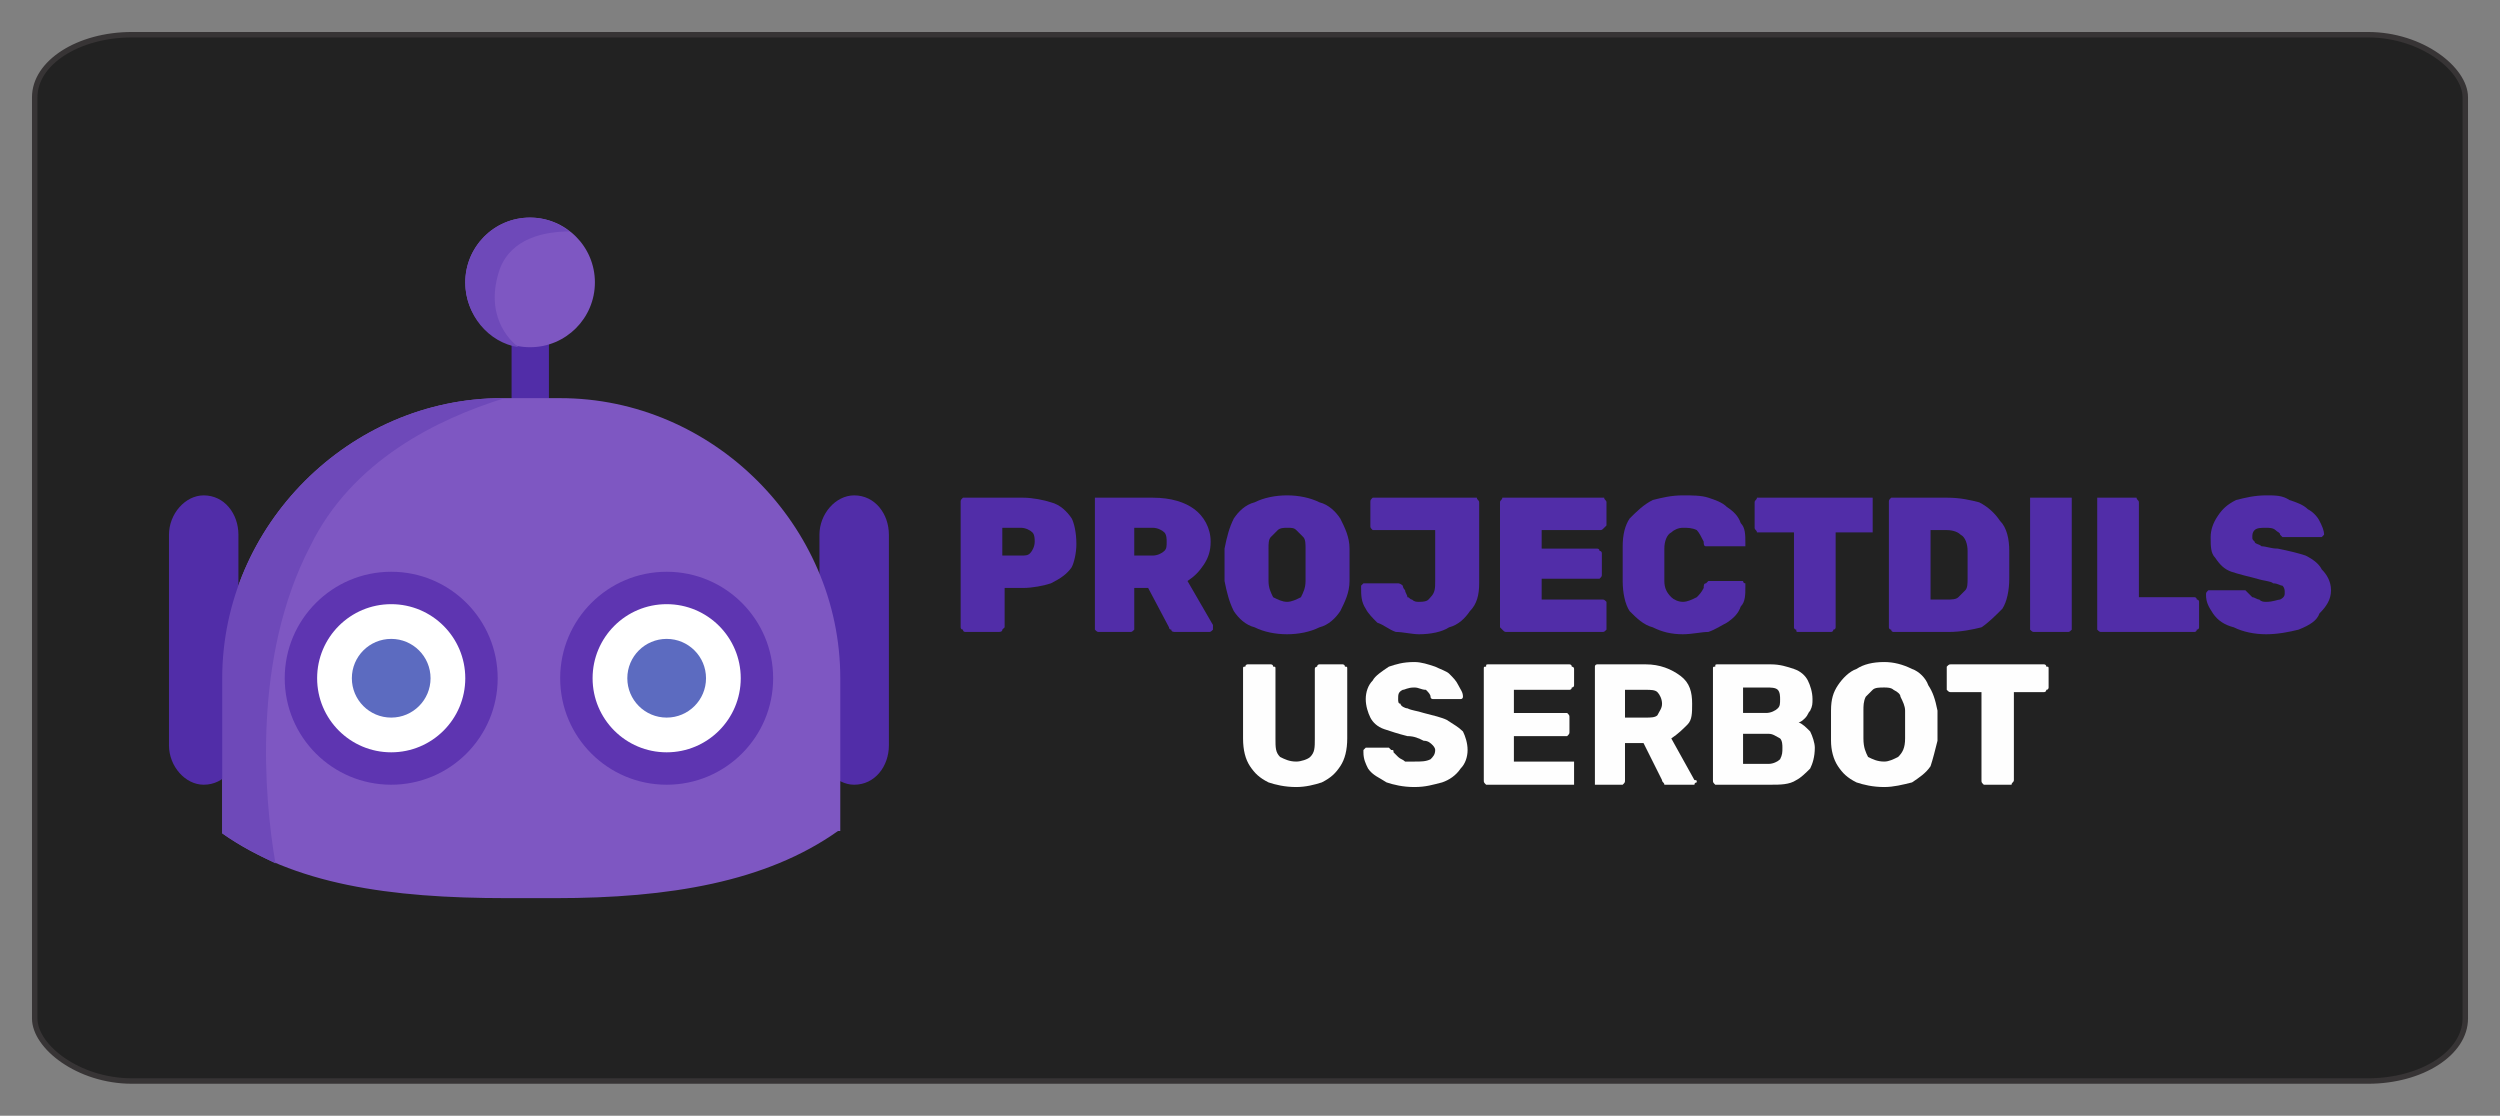 <?xml version="1.0" encoding="UTF-8"?>
<!DOCTYPE svg PUBLIC "-//W3C//DTD SVG 1.1//EN" "http://www.w3.org/Graphics/SVG/1.1/DTD/svg11.dtd">
<!-- Creator: CorelDRAW X8 -->
<svg xmlns="http://www.w3.org/2000/svg" xml:space="preserve" width="1080px" height="482px" version="1.1" style="shape-rendering:geometricPrecision; text-rendering:geometricPrecision; image-rendering:optimizeQuality; fill-rule:evenodd; clip-rule:evenodd"
viewBox="0 0 1080 482"
 xmlns:xlink="http://www.w3.org/1999/xlink">
 <rect x="0" y="0" width="1080" height="482" fill="#808080" stroke="none"/>
 <defs>
  <style type="text/css">
   <![CDATA[
    .str0 {stroke:#373435;stroke-width:2.362}
    .fil0 {fill:none}
    .fil1 {fill:#222222}
    .fil2 {fill:#512DA8}
    .fil6 {fill:#5C6BC0}
    .fil4 {fill:#5E35B1}
    .fil7 {fill:#6E49B9}
    .fil3 {fill:#7E57C2}
    .fil5 {fill:white}
    .fil9 {fill:#FEFEFE;fill-rule:nonzero}
    .fil8 {fill:#512DA8;fill-rule:nonzero}
   ]]>
  </style>
 </defs>
 <g id="Layer_x0020_1">
  <rect class="fil0" width="1080" height="482"/>
  <rect class="fil1 str0" x="15" y="15" width="1050" height="452" rx="42" ry="27"/>
  <g id="_657939856">
   <g>
    <rect class="fil2" x="221" y="139" width="16.136" height="41.954"/>
    <path class="fil2" d="M369 214l0 0c9,0 15,8 15,17l0 91c0,9 -6,17 -15,17l0 0c-8,0 -15,-8 -15,-17l0 -91c0,-9 7,-17 15,-17z"/>
    <path class="fil3" d="M217 172l25 0c66,0 121,55 121,121l0 66 -1 0c-31,22 -73,29 -122,29l-21 0c-51,0 -92,-6 -123,-28l0 -67c0,-66 55,-121 121,-121l0 0z"/>
    <circle class="fil4" cx="288" cy="293" r="46"/>
    <circle class="fil5" cx="288" cy="293" r="32"/>
    <circle class="fil6" cx="288" cy="293" r="17"/>
    <circle class="fil4" cx="169" cy="293" r="46"/>
    <circle class="fil5" cx="169" cy="293" r="32"/>
    <circle class="fil6" cx="169" cy="293" r="17"/>
    <circle class="fil3" cx="229" cy="122" r="28"/>
    <path class="fil7" d="M229 94c6,0 12,2 17,6 -11,0 -25,3 -30,16 -7,20 4,31 8,34 -13,-2 -23,-14 -23,-28 0,-15 12,-28 28,-28z"/>
    <path class="fil2" d="M88 214l0 0c9,0 15,8 15,17l0 91c0,9 -6,17 -15,17l0 0c-8,0 -15,-8 -15,-17l0 -91c0,-9 7,-17 15,-17z"/>
    <path class="fil7" d="M217 172l1 0c-29,9 -66,27 -84,64 -25,48 -20,108 -15,137 -8,-4 -16,-8 -23,-13l0 -67c0,-66 55,-121 121,-121l0 0z"/>
   </g>
   <g>
    <path class="fil8" d="M417 273c0,0 -1,0 -1,-1 -1,0 -1,-1 -1,-1l0 -54c0,-1 0,-1 1,-2 0,0 1,0 1,0l25 0c4,0 9,1 12,2 4,1 7,4 9,7 1,2 2,6 2,11 0,4 -1,8 -2,10 -2,3 -5,5 -9,7 -3,1 -8,2 -12,2l-8 0 0 17c0,0 -1,1 -1,1 0,1 -1,1 -2,1l-14 0 0 0zm16 -33l8 0c2,0 3,0 4,-1 1,-1 2,-3 2,-5 0,-1 0,-3 -1,-4 -1,-1 -3,-2 -5,-2l-8 0 0 12z"/>
    <path id="_1" class="fil8" d="M475 273c-1,0 -1,0 -2,-1 0,0 0,-1 0,-1l0 -54c0,-1 0,-1 0,-2 1,0 1,0 2,0l23 0c8,0 14,2 18,5 4,3 7,8 7,14 0,4 -1,7 -3,10 -2,3 -4,5 -7,7l11 19c0,1 0,1 0,1 0,1 0,1 0,1 -1,1 -1,1 -2,1l-14 0c-1,0 -2,0 -2,-1 -1,0 -1,-1 -1,-1l-9 -17 -6 0 0 17c0,0 0,1 0,1 -1,1 -1,1 -2,1l-13 0 0 0zm15 -33l8 0c2,0 4,-1 5,-2 1,-1 1,-2 1,-4 0,-1 0,-3 -1,-4 -1,-1 -3,-2 -5,-2l-8 0 0 12z"/>
    <path id="_2" class="fil8" d="M556 274c-5,0 -10,-1 -14,-3 -4,-1 -7,-4 -9,-7 -2,-4 -3,-8 -4,-13 0,-2 0,-4 0,-7 0,-2 0,-5 0,-7 1,-5 2,-9 4,-13 2,-3 5,-6 9,-7 4,-2 9,-3 14,-3 5,0 10,1 14,3 4,1 7,4 9,7 2,4 4,8 4,13 0,2 0,5 0,7 0,3 0,5 0,7 0,5 -2,9 -4,13 -2,3 -5,6 -9,7 -4,2 -9,3 -14,3zm0 -14c2,0 4,-1 6,-2 1,-2 2,-4 2,-7 0,-3 0,-5 0,-7 0,-2 0,-5 0,-7 0,-2 0,-4 -1,-5 -1,-1 -2,-2 -3,-3 -1,-1 -2,-1 -4,-1 -1,0 -3,0 -4,1 -1,1 -2,2 -3,3 -1,1 -1,3 -1,5 0,2 0,5 0,7 0,2 0,4 0,7 0,3 1,5 2,7 2,1 4,2 6,2z"/>
    <path id="_3" class="fil8" d="M613 274c-3,0 -7,-1 -10,-1 -3,-1 -5,-3 -8,-4 -2,-2 -4,-4 -5,-6 -2,-3 -2,-6 -2,-9 0,0 0,-1 0,-1 1,-1 1,-1 1,-1l15 0c0,0 1,0 2,1 0,0 0,1 1,2 0,1 1,2 1,3 1,0 1,1 2,1 1,1 2,1 3,1 4,0 4,-1 5,-2 2,-2 2,-4 2,-7l0 -22 -26 0c0,0 -1,0 -1,0 -1,-1 -1,-1 -1,-2l0 -10c0,-1 0,-1 1,-2 0,0 1,0 1,0l42 0c1,0 2,0 2,0 0,1 1,1 1,2l0 35c0,5 -1,9 -4,12 -2,3 -5,6 -9,7 -3,2 -8,3 -13,3l0 0z"/>
    <path id="_4" class="fil8" d="M651 273c-1,0 -1,0 -2,-1 0,0 -1,-1 -1,-1l0 -54c0,-1 1,-1 1,-2 1,0 1,0 2,0l40 0c1,0 1,0 2,0 0,1 1,1 1,2l0 10c0,0 -1,1 -1,1 -1,1 -1,1 -2,1l-25 0 0 8 24 0c0,0 1,0 1,1 1,0 1,1 1,1l0 9c0,1 0,1 -1,2 0,0 -1,0 -1,0l-24 0 0 9 26 0c1,0 1,0 2,1 0,0 0,0 0,1l0 10c0,0 0,1 0,1 -1,1 -1,1 -2,1l-41 0 0 0z"/>
    <path id="_5" class="fil8" d="M727 274c-5,0 -9,-1 -13,-3 -4,-1 -7,-4 -10,-7 -2,-3 -3,-8 -3,-13 0,-2 0,-4 0,-7 0,-3 0,-5 0,-8 0,-5 1,-9 3,-12 3,-3 6,-6 10,-8 4,-1 8,-2 13,-2 4,0 8,0 11,1 3,1 6,2 8,4 3,2 5,4 6,7 2,2 2,5 2,9 0,0 0,0 0,1 -1,0 -1,0 -1,0l-15 0c0,0 -1,0 -1,0 -1,0 -1,-1 -1,-2 -1,-2 -2,-4 -3,-5 -2,-1 -4,-1 -6,-1 -2,0 -4,1 -5,2 -2,1 -3,4 -3,7 0,4 0,9 0,14 0,3 1,5 3,7 1,1 3,2 5,2 2,0 4,-1 6,-2 1,-1 2,-2 3,-4 0,-1 0,-2 1,-2 0,0 1,-1 1,-1l15 0c0,0 0,1 1,1 0,0 0,1 0,1 0,4 0,7 -2,9 -1,3 -3,5 -6,7 -2,1 -5,3 -8,4 -3,0 -7,1 -11,1z"/>
    <path id="_6" class="fil8" d="M777 273c-1,0 -1,0 -1,-1 -1,0 -1,-1 -1,-1l0 -41 -14 0c-1,0 -2,0 -2,0 0,-1 -1,-1 -1,-2l0 -11c0,-1 1,-1 1,-2 0,0 1,0 2,0l46 0c1,0 1,0 2,0 0,1 0,1 0,2l0 11c0,1 0,1 0,2 -1,0 -1,0 -2,0l-14 0 0 41c0,0 0,1 -1,1 0,1 -1,1 -1,1l-14 0 0 0z"/>
    <path id="_7" class="fil8" d="M818 273c0,0 -1,0 -1,-1 -1,0 -1,-1 -1,-1l0 -54c0,-1 0,-1 1,-2 0,0 1,0 1,0l23 0c6,0 10,1 14,2 4,2 7,5 9,8 3,3 4,8 4,13 0,2 0,4 0,6 0,2 0,4 0,6 0,5 -1,10 -3,13 -3,3 -6,6 -9,8 -4,1 -9,2 -14,2l-24 0 0 0zm16 -14l7 0c2,0 4,0 5,-1 1,-1 2,-2 3,-3 1,-1 1,-3 1,-5 0,-2 0,-3 0,-4 0,-2 0,-3 0,-4 0,-1 0,-3 0,-4 0,-3 -1,-6 -3,-7 -1,-1 -3,-2 -6,-2l-7 0 0 30z"/>
    <path id="_8" class="fil8" d="M879 273c-1,0 -1,0 -2,-1 0,0 0,-1 0,-1l0 -54c0,-1 0,-1 0,-2 1,0 1,0 2,0l14 0c1,0 1,0 2,0 0,1 0,1 0,2l0 54c0,0 0,1 0,1 -1,1 -1,1 -2,1l-14 0z"/>
    <path id="_9" class="fil8" d="M908 273c-1,0 -1,0 -2,-1 0,0 0,-1 0,-1l0 -54c0,-1 0,-1 0,-2 1,0 1,0 2,0l13 0c1,0 2,0 2,0 0,1 1,1 1,2l0 41 24 0c0,0 1,0 1,1 1,0 1,1 1,1l0 11c0,0 0,1 -1,1 0,1 -1,1 -1,1l-40 0 0 0z"/>
    <path id="_10" class="fil8" d="M979 274c-5,0 -10,-1 -14,-3 -4,-1 -7,-3 -9,-6 -2,-3 -3,-5 -3,-8 0,-1 0,-1 1,-2 0,0 0,0 1,0l13 0c1,0 1,0 2,0 0,0 1,1 1,1 1,1 1,1 2,2 1,0 2,1 3,1 1,1 2,1 3,1 3,0 5,-1 6,-1 2,-1 2,-2 2,-3 0,-1 0,-2 -1,-3 -1,0 -2,-1 -4,-1 -1,-1 -4,-1 -7,-2 -4,-1 -8,-2 -11,-3 -3,-1 -5,-3 -7,-6 -2,-2 -2,-5 -2,-9 0,-3 1,-6 3,-9 2,-3 4,-5 8,-7 4,-1 8,-2 13,-2 4,0 7,0 10,2 3,1 6,2 8,4 2,1 4,3 5,5 1,2 2,4 2,6 0,0 -1,1 -1,1 0,0 -1,0 -1,0l-14 0c-1,0 -1,0 -2,0 0,0 0,0 -1,-1 0,-1 -1,-1 -2,-2 -1,-1 -3,-1 -4,-1 -2,0 -4,0 -5,1 -1,1 -1,2 -1,3 0,1 0,1 1,2 0,1 2,1 3,2 2,0 4,1 7,1 5,1 9,2 12,3 4,2 6,4 7,6 2,2 4,5 4,9 0,4 -2,7 -5,10 -1,3 -4,5 -9,7 -4,1 -9,2 -14,2l0 0z"/>
   </g>
   <path class="fil9" d="M560 340c-5,0 -9,-1 -12,-2 -4,-2 -6,-4 -8,-7 -2,-3 -3,-7 -3,-12l0 -30c0,-1 0,-1 1,-1 0,-1 1,-1 1,-1l10 0c0,0 1,0 1,1 1,0 1,0 1,1l0 30c0,4 0,6 2,8 2,1 4,2 7,2 2,0 5,-1 6,-2 2,-2 2,-4 2,-8l0 -30c0,-1 1,-1 1,-1 0,-1 1,-1 1,-1l10 0c0,0 1,0 1,1 1,0 1,0 1,1l0 30c0,5 -1,9 -3,12 -2,3 -4,5 -8,7 -3,1 -7,2 -11,2z"/>
   <path id="1" class="fil9" d="M611 340c-5,0 -9,-1 -12,-2 -3,-2 -6,-3 -8,-6 -1,-2 -2,-4 -2,-7 0,0 0,-1 0,-1 0,0 1,-1 1,-1l10 0c0,0 1,1 1,1 1,0 1,0 1,1 1,1 1,1 2,2 1,1 2,1 3,2 1,0 2,0 4,0 3,0 5,0 7,-1 1,-1 2,-2 2,-4 0,-1 -1,-2 -1,-2 -1,-1 -2,-2 -4,-2 -2,-1 -4,-2 -7,-2 -4,-1 -7,-2 -10,-3 -3,-1 -5,-3 -6,-5 -1,-2 -2,-5 -2,-8 0,-3 1,-6 3,-8 1,-2 4,-4 7,-6 3,-1 6,-2 11,-2 3,0 6,1 9,2 2,1 5,2 6,3 2,2 3,3 4,5 1,2 2,3 2,5 0,0 0,1 -1,1 0,0 0,0 -1,0l-10 0c0,0 -1,0 -1,0 0,0 -1,0 -1,-1 0,-1 -1,-2 -2,-3 -2,0 -3,-1 -5,-1 -3,0 -4,1 -5,1 -2,1 -2,2 -2,4 0,1 0,2 1,2 0,1 2,2 3,2 2,1 4,1 7,2 4,1 8,2 10,3 3,2 5,3 7,5 1,2 2,5 2,8 0,3 -1,6 -3,8 -2,3 -5,5 -8,6 -4,1 -7,2 -12,2z"/>
   <path id="2" class="fil9" d="M643 339c-1,0 -1,0 -1,0 -1,-1 -1,-1 -1,-2l0 -48c0,-1 0,-1 1,-1 0,-1 0,-1 1,-1l35 0c0,0 1,0 1,1 0,0 1,0 1,1l0 7c0,1 -1,1 -1,1 0,1 -1,1 -1,1l-24 0 0 10 22 0c1,0 1,0 1,0 1,1 1,1 1,2l0 6c0,1 0,1 -1,2 0,0 0,0 -1,0l-22 0 0 11 24 0c1,0 1,0 2,0 0,0 0,1 0,1l0 7c0,1 0,1 0,2 -1,0 -1,0 -2,0l-35 0z"/>
   <path id="3" class="fil9" d="M690 339c0,0 -1,0 -1,0 0,-1 0,-1 0,-2l0 -48c0,-1 0,-1 0,-1 0,-1 1,-1 1,-1l21 0c6,0 11,2 15,5 4,3 5,7 5,12 0,4 0,7 -2,9 -2,2 -4,4 -7,6l10 18c1,0 1,0 1,1 0,0 -1,0 -1,1 0,0 -1,0 -1,0l-10 0c-1,0 -2,0 -2,0 0,-1 -1,-1 -1,-2l-8 -16 -8 0 0 16c0,1 0,1 -1,2 0,0 0,0 -1,0l-10 0zm12 -29l9 0c2,0 4,0 5,-1 1,-2 2,-3 2,-5 0,-2 -1,-4 -2,-5 -1,-1 -3,-1 -5,-1l-9 0 0 12z"/>
   <path id="4" class="fil9" d="M742 339c-1,0 -1,0 -1,0 -1,-1 -1,-1 -1,-2l0 -48c0,-1 0,-1 1,-1 0,-1 0,-1 1,-1l23 0c4,0 7,1 10,2 3,1 5,3 6,5 1,2 2,5 2,8 0,2 0,3 -1,5 -1,1 -1,2 -2,3 -1,1 -2,2 -3,2 2,1 3,2 5,4 1,2 2,5 2,7 0,4 -1,7 -2,9 -2,2 -4,4 -6,5 -3,2 -7,2 -11,2l-23 0zm11 -9l11 0c2,0 4,-1 5,-2 1,-2 1,-3 1,-5 0,-1 0,-3 -1,-4 -2,-1 -3,-2 -5,-2l-11 0 0 13zm0 -22l10 0c2,0 4,-1 5,-2 1,-1 1,-2 1,-4 0,-1 0,-3 -1,-4 -1,-1 -3,-1 -5,-1l-10 0 0 11z"/>
   <path id="5" class="fil9" d="M814 340c-5,0 -9,-1 -12,-2 -4,-2 -6,-4 -8,-7 -2,-3 -3,-7 -3,-11 0,-2 0,-5 0,-7 0,-2 0,-4 0,-6 0,-5 1,-8 3,-11 2,-3 5,-6 8,-7 3,-2 7,-3 12,-3 4,0 8,1 12,3 3,1 6,4 7,7 2,3 3,6 4,11 0,2 0,4 0,6 0,2 0,5 0,7 -1,4 -2,8 -3,11 -2,3 -5,5 -8,7 -4,1 -8,2 -12,2zm0 -11c2,0 4,-1 6,-2 2,-2 3,-4 3,-8 0,-2 0,-4 0,-6 0,-2 0,-4 0,-6 0,-2 -1,-4 -2,-6 0,-1 -1,-2 -3,-3 -1,-1 -3,-1 -4,-1 -2,0 -4,0 -5,1 -1,1 -2,2 -3,3 -1,2 -1,4 -1,6 0,2 0,4 0,6 0,2 0,4 0,6 0,4 1,6 2,8 2,1 4,2 7,2z"/>
   <path id="6" class="fil9" d="M858 339c-1,0 -1,0 -1,0 -1,-1 -1,-1 -1,-2l0 -38 -13 0c-1,0 -1,0 -2,-1 0,0 0,-1 0,-1l0 -8c0,-1 0,-1 0,-1 1,-1 1,-1 2,-1l40 0c0,0 1,0 1,1 1,0 1,0 1,1l0 8c0,0 0,1 -1,1 0,1 -1,1 -1,1l-13 0 0 38c0,1 -1,1 -1,2 0,0 -1,0 -1,0l-10 0z"/>
  </g>
 </g>
</svg>

